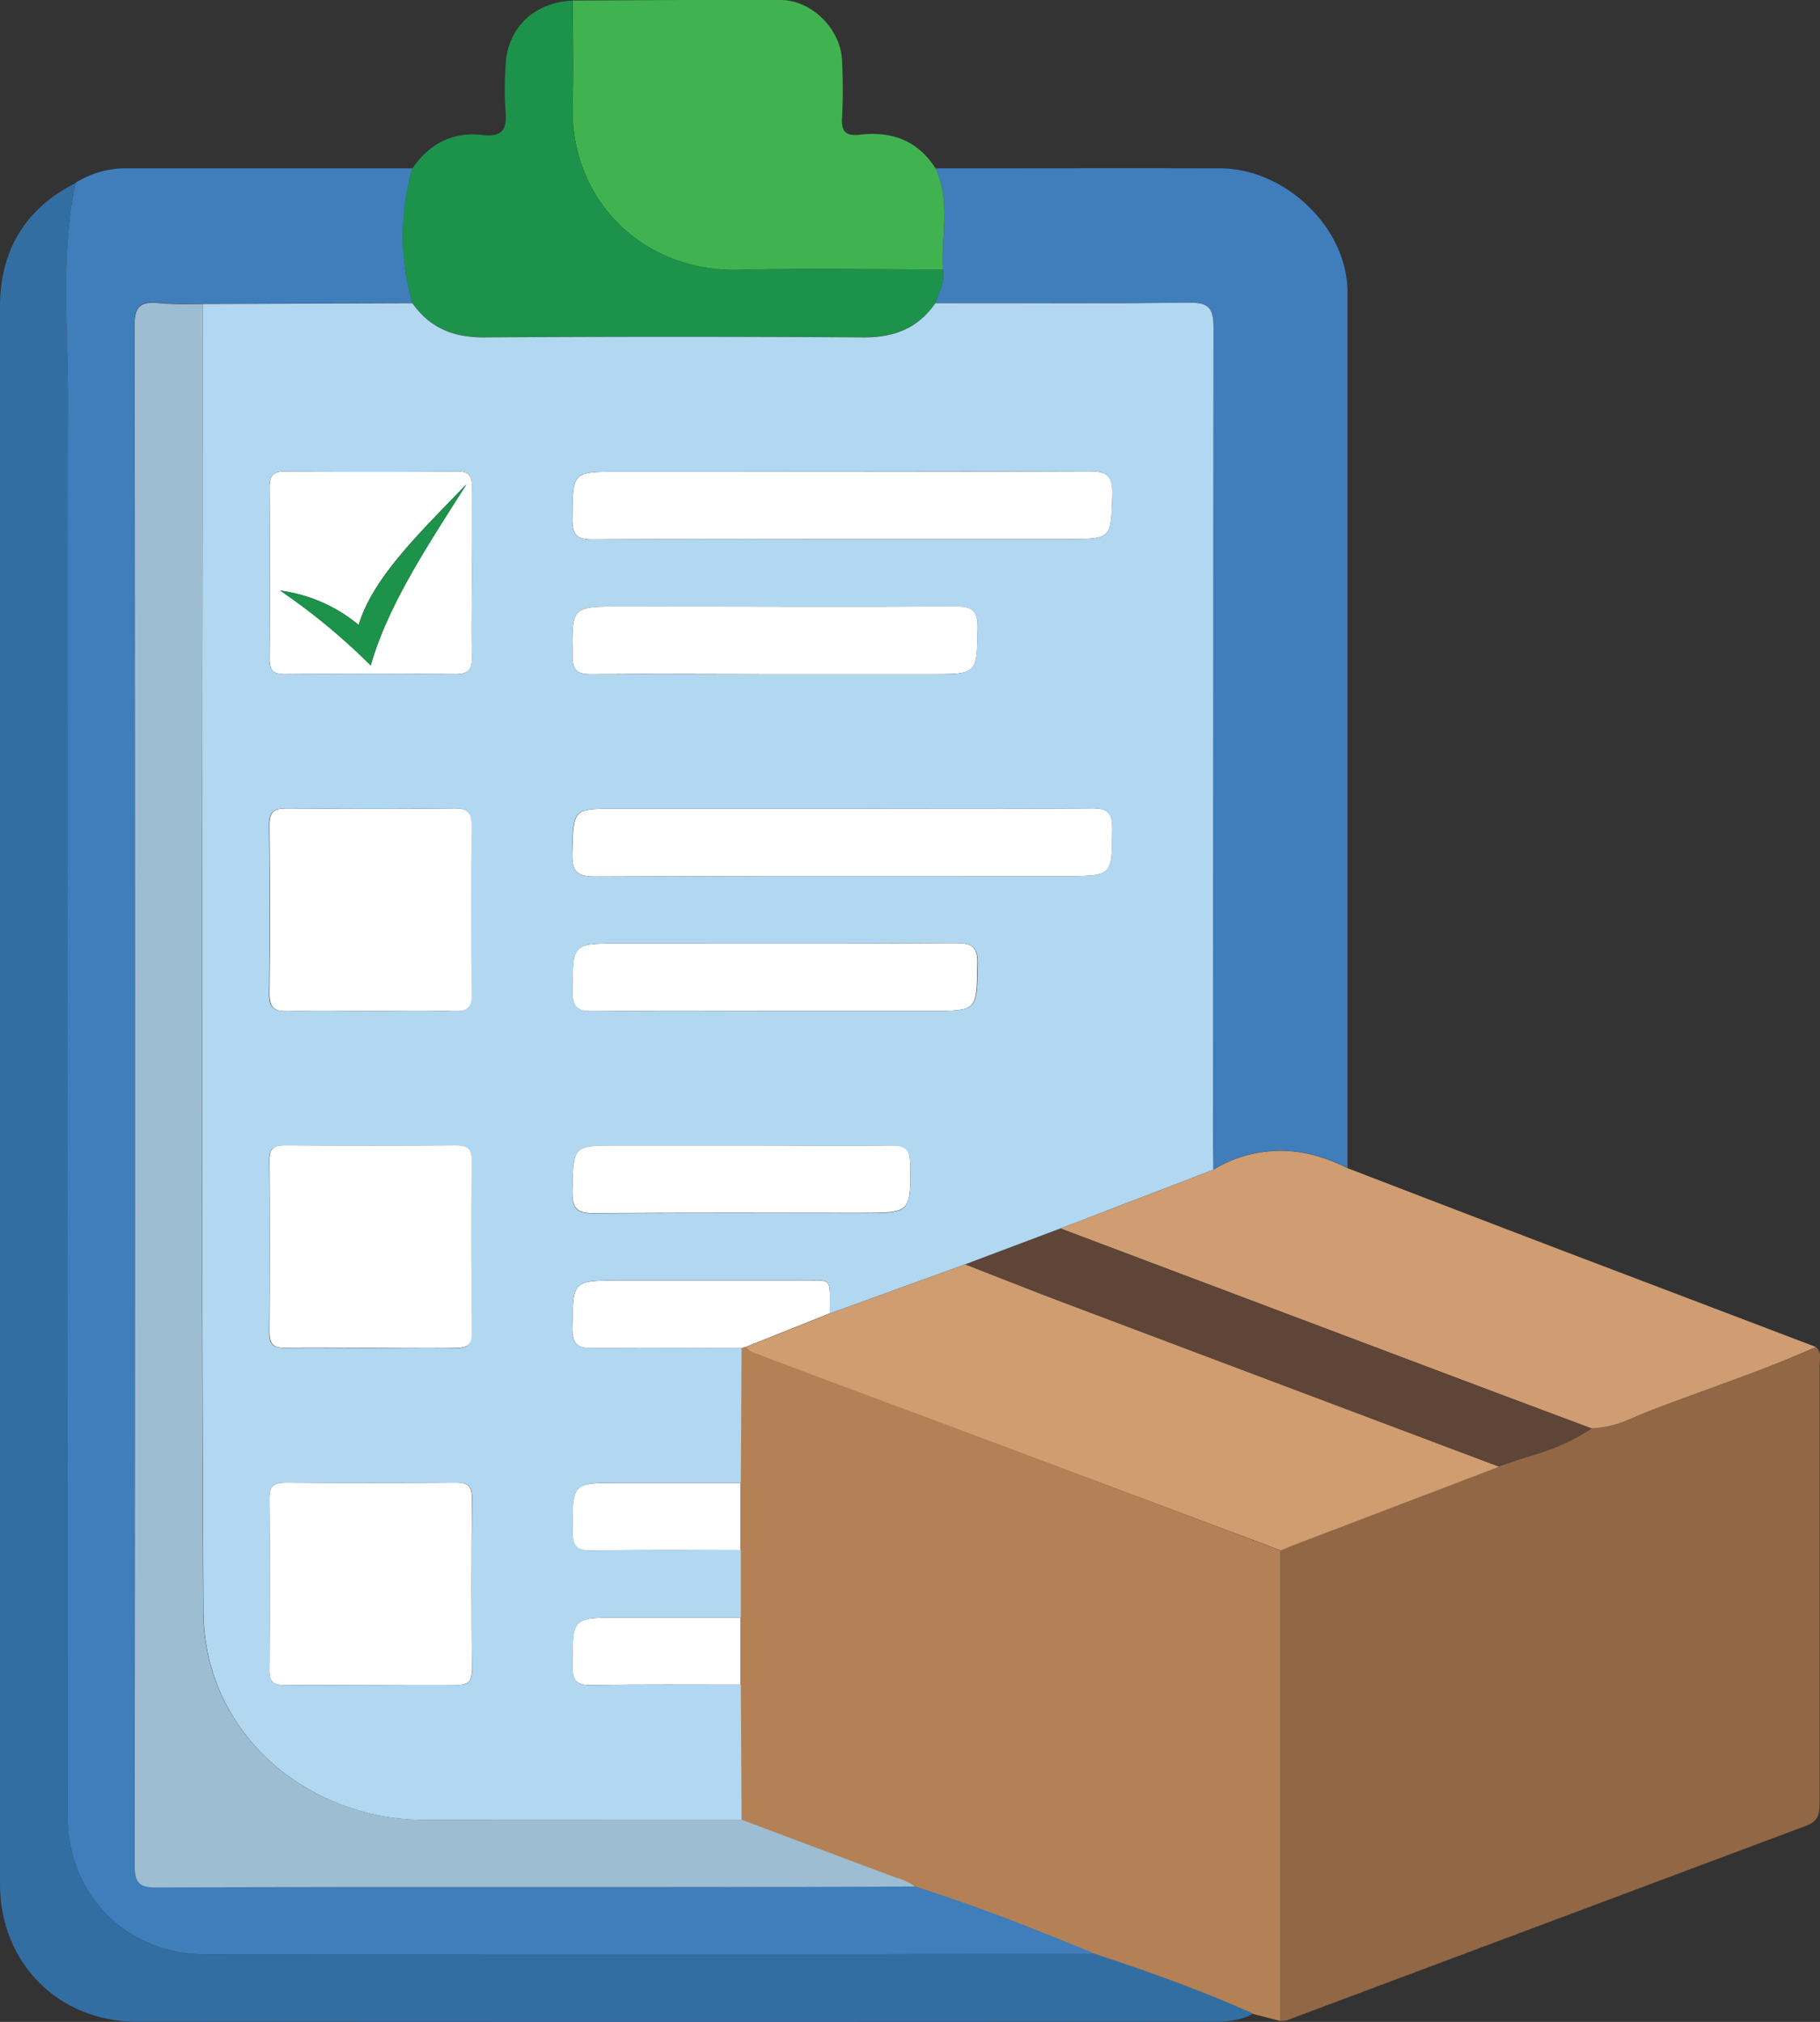 <svg xmlns="http://www.w3.org/2000/svg" viewBox="0 0 323.34 359.15"><rect x="0" y="0" width="323.34" height="359.15" fill="#333333" stroke="none"/><defs><style>.cls-1{fill:#fff;}.cls-2{fill:#926745;}.cls-3{fill:#b38155;}.cls-4{fill:#407dbb;}.cls-5{fill:#336ea2;}.cls-6{fill:#cf9d71;}.cls-7{fill:#40b350;}.cls-8{fill:#1c924a;}.cls-9{fill:#cf9d70;}.cls-10{fill:#5e4537;}.cls-11{fill:#b2d7f0;}.cls-12{fill:#9dbdd2;}</style></defs><g id="Capa_2" data-name="Capa 2"><g id="Capa_1-2" data-name="Capa 1"><path class="cls-1" d="M83.84,206c0-2-.79-2.57-2.66-2.56q-15.33.09-30.66,0c-1.88,0-2.67.58-2.65,2.57q.09,15.33,0,30.65c0,2.16.8,2.8,2.86,2.76,5-.11,10,0,15,0s10.22-.07,15.32,0c2.06,0,2.87-.61,2.85-2.76Q83.72,221.37,83.84,206Z"/><path class="cls-1" d="M81,263.34q-15.14.11-30.28,0c-2,0-2.88.58-2.86,2.75q.12,15.32,0,30.65c0,2,.76,2.6,2.65,2.57,5.11-.08,10.22,0,15.32,0s10.22,0,15.33,0c1.88,0,2.68-.56,2.67-2.56q-.11-15.33,0-30.65C83.86,264,83.06,263.32,81,263.34Z"/><path class="cls-1" d="M101.71,272c0,2.55.67,3.47,3.35,3.42,8.83-.15,17.68-.07,26.52-.07V263.39l-21.29,0C101.6,263.36,101.7,263.37,101.71,272Z"/><path class="cls-1" d="M50.63,119.74c10.09-.08,20.19-.1,30.28,0,2.36,0,3-.86,2.94-3.06-.13-4.86,0-9.72,0-14.58,0-5.24-.06-10.47,0-15.7,0-1.9-.59-2.66-2.57-2.65q-15.33.1-30.65,0c-2.17,0-2.76.83-2.75,2.87q.11,15.13,0,30.28C47.85,119,48.49,119.76,50.63,119.74ZM63.72,111c2.48-8.31,10.68-16.21,19.16-25-7.19,11.3-14,21.58-17,32.17A113.08,113.08,0,0,0,49.78,104.9,27.48,27.48,0,0,1,63.72,111Z"/><path class="cls-1" d="M169.85,167.53c-19.94.12-39.88.06-59.82.06-8.4,0-8.27,0-8.33,8.5,0,2.86.9,3.57,3.63,3.53,10.72-.14,21.44-.06,32.15-.06h28c8.17,0,8,0,8.15-8.31C173.72,168.21,172.72,167.52,169.85,167.53Z"/><path class="cls-1" d="M105.34,95.82c14.7-.12,29.41-.06,44.12-.06h40c8.11,0,7.93,0,8.16-7.94.1-3.39-1-4.12-4.22-4.1-27.79.12-55.59.07-83.38.07-8.4,0-8.27,0-8.33,8.5C101.68,95.16,102.61,95.84,105.34,95.82Z"/><path class="cls-1" d="M83.85,146.9c0-2.31-.49-3.34-3.08-3.3-10,.13-19.94.1-29.9,0-2.27,0-3,.68-3,3,.1,10,.12,19.94,0,29.91,0,2.55.93,3.18,3.28,3.11,4.86-.15,9.72-.05,14.58-.05s10-.1,15,.05c2.43.08,3.24-.71,3.21-3.18Q83.68,161.67,83.85,146.9Z"/><path class="cls-1" d="M105,119.75c10.85-.1,21.69,0,32.53,0h28c8.16,0,8,0,8.15-8.32,0-3.06-1-3.73-3.84-3.71-19.81.11-39.63,0-59.44,0-8.91,0-8.81,0-8.69,8.88C101.74,119.12,102.58,119.77,105,119.75Z"/><path class="cls-1" d="M158.43,203.46c-8.85.12-17.69,0-26.54,0H109.83c-8.15,0-8,0-8.14,8.31,0,3.06,1,3.74,3.83,3.72,15.83-.12,31.65-.06,47.48-.06,8.9,0,8.8,0,8.69-8.88C161.65,204.1,160.82,203.43,158.43,203.46Z"/><path class="cls-1" d="M79.85,59a15.07,15.07,0,0,0,2.4.63A15.07,15.07,0,0,1,79.85,59Z"/><path class="cls-1" d="M215.76,354.75c-6.92-2.81-14-5.28-21.08-7.64Q187.11,344,179.43,341q7.68,2.91,15.25,6.07C201.78,349.47,208.84,351.94,215.76,354.75Z"/><path class="cls-1" d="M305.76,245.94l-5,1.83Z"/><path class="cls-1" d="M101.71,295.91c0,2.55.67,3.48,3.35,3.43,8.83-.16,17.68-.07,26.52-.08V287.33l-21.29,0C101.6,287.31,101.7,287.31,101.71,295.91Z"/><path class="cls-1" d="M159.19,333.53q-13.75-5.13-27.48-10.31l-.13-24,.13,24Q145.45,328.38,159.19,333.53Z"/><path class="cls-1" d="M171.49,224.58h0l-13.94,5.06Z"/><path class="cls-1" d="M79.3,58.77a12.77,12.77,0,0,1-4.15-2.71A12.77,12.77,0,0,0,79.3,58.77Z"/><path class="cls-1" d="M188.6,53.88c-7.47,0-14.95,0-22.43,0,.28-.83.63-1.64.91-2.46-.28.82-.63,1.63-.91,2.46C173.65,53.84,181.13,53.87,188.6,53.88Z"/><path class="cls-1" d="M272.63,258.36a37.39,37.39,0,0,0,10.13-4.62,18.45,18.45,0,0,0,6.78-1.64,18.24,18.24,0,0,1-6.78,1.63A37.11,37.11,0,0,1,272.63,258.36Z"/><path class="cls-1" d="M229.19,274.63l37.09-14.15h0Z"/><path class="cls-1" d="M105.87,155.7c27.79-.14,55.59-.08,83.38-.08,8.42,0,8.3,0,8.36-8.47,0-2.83-.84-3.58-3.61-3.56-14.71.13-29.41.06-44.12.06H109.5c-7.77,0-7.59,0-7.82,7.91C101.59,154.91,102.6,155.71,105.87,155.7Z"/><path class="cls-1" d="M141.8,227.46c-10.57,0-21.14,0-31.71,0-8.43,0-8.27,0-8.41,8.4-.05,3.17,1.18,3.66,3.91,3.62,8.71-.12,17.41,0,26.12,0l.72-.2h0l15-6C147.4,226.55,148.15,227.49,141.8,227.46Z"/><path class="cls-2" d="M322.63,239.27h0c-5.52,2.47-11.19,4.6-16.87,6.67l-5,1.83q-3.67,1.33-7.34,2.73c-1.29.5-2.57,1.07-3.86,1.6a18.45,18.45,0,0,1-6.78,1.64,37.39,37.39,0,0,1-10.13,4.62c-2.13.69-4.27,1.34-6.35,2.12l-37.09,14.15c-.58.22-1.13.49-1.7.74q0,41.79,0,83.59a3.92,3.92,0,0,0,1.09-.09q46.11-17.28,92.23-34.54c2.36-.87,2.44-2.28,2.44-4.24q0-38.65,0-77.3C323.22,241.62,323.73,240.29,322.63,239.27Z"/><path class="cls-3" d="M164.53,251.73q-15.48-5.8-31-11.59a2.19,2.19,0,0,1-.58-.39c-.18-.16-.36-.34-.55-.48h0l-.72.2-.13,23.92h0v23.94h0v11.93l.13,24q13.74,5.16,27.48,10.31a9.15,9.15,0,0,1,3.32,1.57h0c5.7,1.83,11.33,3.83,16.92,5.94q7.68,2.91,15.25,6.07c7.1,2.36,14.16,4.83,21.08,7.64,2.31.94,4.61,1.92,6.88,2.94l4.87,1.27q0-41.81,0-83.59Q196,263.55,164.53,251.73Z"/><path class="cls-4" d="M12.05,71.21Q11.84,196.9,12,322.59c0,14,10.55,24.58,24.46,24.58q79.13,0,158.24-.06Q187.11,344,179.43,341c-5.59-2.11-11.22-4.11-16.92-5.94-12.47,0-24.94.09-37.41.09-32.42,0-64.84,0-97.27.08-3.11,0-3.95-.84-3.95-3.95q.14-136.74,0-273.48c0-3.46,1.08-4.34,4.24-4,2.6.26,5.23.12,7.85.16l37.32-.13h0a43,43,0,0,1-1.6-14.93,43.92,43.92,0,0,1,1.59-9l-50.72,0a16.57,16.57,0,0,0-9.15,2.59C10.71,45.32,12.07,58.31,12.05,71.21Z"/><path class="cls-4" d="M179.43,341c-5.59-2.11-11.22-4.11-16.92-5.94h0C168.21,336.93,173.84,338.93,179.43,341Z"/><path class="cls-5" d="M194.68,347.11q-79.12,0-158.24.06C22.53,347.17,12,336.55,12,322.59q0-125.7.07-251.38c0-12.9-1.34-25.89,1.35-38.7C4.4,37.09,0,44.57,0,54.52Q0,194.61,0,334.67c0,14,10.38,24.44,24.3,24.45q95.39.08,190.76,0c2.61,0,5.21-.09,7.56-1.45-2.27-1-4.57-2-6.88-2.94C208.84,351.94,201.78,349.47,194.68,347.11Z"/><path class="cls-4" d="M167.51,47.87a7,7,0,0,1-.43,3.51c-.28.82-.63,1.63-.91,2.46,7.48,0,15,0,22.43,0,3.74,0,7.48,0,11.22,0s7.48,0,11.22-.1c3.54,0,4.56.77,4.55,4.46q-.21,72.36-.09,144.7c0,1.62,0,3.24.05,4.86h0a22.85,22.85,0,0,1,17.84-2.59,30.81,30.81,0,0,1,6,2.29q0-77.78,0-155.56c0-11.45-11.06-22-22.69-22-16.83-.05-33.66,0-50.49,0a17.92,17.92,0,0,1,1.49,6.65C167.89,40.33,167.31,44.13,167.51,47.87Z"/><path class="cls-6" d="M215.55,207.79l-27.14,10.42,71.63,27q11.35,4.28,22.72,8.51a18.24,18.24,0,0,0,6.78-1.63c1.29-.53,2.57-1.1,3.86-1.6q3.66-1.4,7.34-2.73l5-1.83c5.68-2.07,11.35-4.2,16.87-6.67q-22.56-8.58-45.11-17.15-19.09-7.29-38.15-14.63a30.81,30.81,0,0,0-6-2.29A22.85,22.85,0,0,0,215.55,207.79Z"/><path class="cls-6" d="M322.63,239.27h0c-5.52,2.47-11.19,4.6-16.87,6.67C311.44,243.87,317.11,241.74,322.63,239.27Z"/><path class="cls-6" d="M233.39,205.2a22.85,22.85,0,0,0-17.84,2.59h0A22.85,22.85,0,0,1,233.39,205.2Z"/><path class="cls-7" d="M101.73,18.38c-.58,17.06,12.45,30,29.61,29.56,12-.33,24.11-.07,36.17-.07-.2-3.74.38-7.54.2-11.29a17.92,17.92,0,0,0-1.49-6.65c-3.16-5-7.82-6.66-13.48-6-2.38.28-3.31-.5-3.14-3a99.87,99.87,0,0,0,0-10.09C149.44,5.29,144.31.06,138.76,0c-12.33-.07-24.67.05-37,.09C101.76,6.2,101.94,12.3,101.73,18.38Z"/><path class="cls-7" d="M167.71,36.58c.18,3.75-.4,7.55-.2,11.29h0C167.31,44.13,167.89,40.33,167.71,36.58Z"/><path class="cls-8" d="M73.28,53.84a14.8,14.8,0,0,0,1.87,2.22,12.77,12.77,0,0,0,4.15,2.71l.55.21a15.07,15.07,0,0,0,2.4.63,20.77,20.77,0,0,0,3.86.3q33.61-.22,67.23,0c5.44,0,9.73-1.57,12.83-6.07.28-.83.63-1.64.91-2.46a7,7,0,0,0,.43-3.51h0c-12.06,0-24.12-.26-36.17.07-17.16.46-30.19-12.5-29.61-29.56.21-6.08,0-12.18,0-18.27C94.8.4,90,5.07,89.81,11.85a60.45,60.45,0,0,0,0,7.85c.32,3.26-.55,4.71-4.14,4.28-5.3-.62-9.44,1.58-12.44,6a43.92,43.92,0,0,0-1.59,9A43,43,0,0,0,73.28,53.84Z"/><path class="cls-8" d="M71.68,38.91a43,43,0,0,0,1.6,14.93h0A43,43,0,0,1,71.68,38.91Z"/><path class="cls-8" d="M167.51,47.87h0a7,7,0,0,1-.43,3.51A7,7,0,0,0,167.51,47.87Z"/><path class="cls-9" d="M188.82,231.31c-5.8-2.19-11.56-4.49-17.33-6.73l-13.94,5.06-10.11,3.67h0l-15,6c.19.14.37.32.55.48a2.19,2.19,0,0,0,.58.39q15.48,5.82,31,11.59,31.49,11.81,63,23.64c.57-.25,1.12-.52,1.7-.74l37.09-14.15Q227.55,245.9,188.82,231.31Z"/><path class="cls-9" d="M132.43,239.27c.19.14.37.32.55.48-.18-.16-.36-.34-.55-.48Z"/><path class="cls-10" d="M260,245.22l-71.63-27-16.92,6.37h0c5.77,2.24,11.53,4.54,17.33,6.73q38.72,14.61,77.46,29.17h0c2.08-.78,4.22-1.43,6.35-2.12a37.11,37.11,0,0,0,10.13-4.63Q271.4,249.49,260,245.22Z"/><path class="cls-10" d="M171.49,224.58h0c5.77,2.24,11.53,4.54,17.33,6.73C183,229.12,177.26,226.82,171.49,224.58Z"/><path class="cls-10" d="M266.28,260.48q-38.73-14.58-77.46-29.17,38.72,14.61,77.46,29.17Z"/><path class="cls-11" d="M105.59,239.47c-2.73,0-4-.45-3.91-3.62.14-8.4,0-8.4,8.41-8.4,10.57,0,21.14,0,31.71,0,6.35,0,5.6-.91,5.64,5.85h0l10.11-3.67,13.94-5.06,16.92-6.37,27.14-10.42c0-1.62-.05-3.24-.05-4.86q0-72.35.09-144.7c0-3.69-1-4.5-4.55-4.46q-5.61.07-11.22.1c-3.74,0-7.48,0-11.22,0-7.47,0-14.95,0-22.43,0-3.1,4.5-7.39,6.11-12.83,6.07q-33.61-.22-67.23,0a20.77,20.77,0,0,1-3.86-.3,15.07,15.07,0,0,1-2.4-.63l-.55-.21a12.77,12.77,0,0,1-4.15-2.71,14.8,14.8,0,0,1-1.87-2.22L36,54c0,77.42-.26,154.85.14,232.27.09,18,13,32.56,31.37,36.26a44.87,44.87,0,0,0,8.88.74q27.69,0,55.36,0l-.13-24c-8.84,0-17.69-.08-26.52.08-2.68.05-3.35-.88-3.35-3.43,0-8.6-.11-8.6,8.58-8.6l21.29,0h0v-12c-8.84,0-17.69-.08-26.52.07-2.68.05-3.35-.87-3.35-3.42,0-8.6-.11-8.61,8.58-8.6l21.29,0h0l.13-23.92C123,239.46,114.3,239.35,105.59,239.47ZM47.86,86.62c0-2,.58-2.88,2.75-2.87q15.31.14,30.65,0c2,0,2.6.75,2.57,2.65-.08,5.23,0,10.46,0,15.7,0,4.86-.09,9.72,0,14.58.05,2.2-.58,3.08-2.94,3.06-10.09-.11-20.19-.09-30.28,0-2.14,0-2.78-.77-2.77-2.84Q48,101.77,47.86,86.62Zm36,210.13c0,2-.79,2.59-2.67,2.56-5.11-.08-10.22,0-15.33,0s-10.21,0-15.32,0c-1.89,0-2.67-.59-2.65-2.57q.09-15.33,0-30.65c0-2.17.81-2.77,2.86-2.75q15.14.11,30.28,0c2.06,0,2.86.61,2.84,2.76Q83.72,281.43,83.84,296.75ZM81,239.46c-5.1-.11-10.21,0-15.32,0s-10-.07-15,0c-2.06,0-2.88-.6-2.86-2.76q.12-15.33,0-30.65c0-2,.77-2.58,2.65-2.57q15.33.09,30.66,0c1.87,0,2.67.57,2.66,2.56q-.11,15.33,0,30.66C83.86,238.85,83.05,239.5,81,239.46Zm-.34-59.85c-5-.15-10-.05-15-.05s-9.72-.1-14.58.05c-2.35.07-3.31-.56-3.28-3.11.13-10,.11-19.94,0-29.91,0-2.3.75-3,3-3,10,.09,19.93.12,29.9,0,2.59,0,3.1,1,3.08,3.3q-.15,14.76,0,29.53C83.89,178.9,83.08,179.69,80.65,179.61ZM153,215.48c-15.83,0-31.65-.06-47.48.06-2.86,0-3.88-.66-3.83-3.72.13-8.31,0-8.31,8.14-8.31h22.06c8.85,0,17.69.07,26.54,0,2.39,0,3.22.64,3.26,3.14C161.8,215.48,161.9,215.48,153,215.48Zm12.52-35.92h-28c-10.71,0-21.43-.08-32.15.06-2.73,0-3.65-.67-3.63-3.53.06-8.5-.07-8.5,8.33-8.5,19.94,0,39.88.06,59.82-.06,2.87,0,3.87.68,3.82,3.72C173.54,179.56,173.69,179.56,165.52,179.56ZM110,83.79c27.79,0,55.59,0,83.38-.07,3.22,0,4.32.71,4.22,4.1-.23,7.94,0,7.94-8.16,7.94h-40c-14.71,0-29.42-.06-44.12.06-2.73,0-3.66-.66-3.64-3.53C101.76,83.79,101.63,83.79,110,83.79Zm.37,23.94c19.81,0,39.63.06,59.44,0,2.86,0,3.88.65,3.84,3.71-.14,8.31,0,8.32-8.15,8.32h-28c-10.84,0-21.68-.06-32.53,0-2.38,0-3.22-.63-3.25-3.14C101.59,107.73,101.49,107.73,110.4,107.73Zm-8.72,43.83c.23-7.91,0-7.91,7.82-7.91h40.38c14.71,0,29.41.07,44.12-.06,2.77,0,3.63.73,3.61,3.56-.06,8.47.06,8.47-8.36,8.47-27.79,0-55.59-.06-83.38.08C102.6,155.71,101.59,154.91,101.68,151.56Z"/><path class="cls-11" d="M131.58,263.39h0l.13-23.92-.13,23.92Z"/><path class="cls-11" d="M131.58,287.33h0v0Z"/><path class="cls-11" d="M199.82,53.87c-3.74,0-7.48,0-11.22,0C192.34,53.89,196.08,53.88,199.82,53.87Z"/><path class="cls-11" d="M215.55,207.79h0l-27.14,10.42Z"/><path class="cls-11" d="M75.15,56.06a14.8,14.8,0,0,1-1.87-2.22h0A14.8,14.8,0,0,0,75.15,56.06Z"/><path class="cls-11" d="M79.3,58.77l.55.21Z"/><path class="cls-11" d="M147.44,233.31h0l10.11-3.67-10.11,3.67Z"/><path class="cls-12" d="M76.35,323.24a44.87,44.87,0,0,1-8.88-.74c-18.34-3.7-31.28-18.23-31.37-36.26C35.7,208.82,36,131.39,36,54c-2.62,0-5.25.1-7.85-.16-3.16-.31-4.25.57-4.24,4q.15,136.74,0,273.48c0,3.11.84,4,3.95,3.95,32.43-.11,64.85-.06,97.27-.08,12.47,0,24.94-.06,37.41-.09a9.15,9.15,0,0,0-3.32-1.57q-13.75-5.13-27.48-10.31Q104,323.22,76.35,323.24Z"/><path class="cls-12" d="M162.51,335.1h0c-12.47,0-24.94.09-37.41.09C137.57,335.19,150,335.13,162.51,335.1Z"/><path class="cls-8" d="M82.88,86.05c-8.48,8.78-16.68,16.68-19.16,25a27.48,27.48,0,0,0-13.94-6.14,113.08,113.08,0,0,1,16.07,13.32C68.91,107.63,75.69,97.35,82.88,86.05Z"/></g></g></svg>